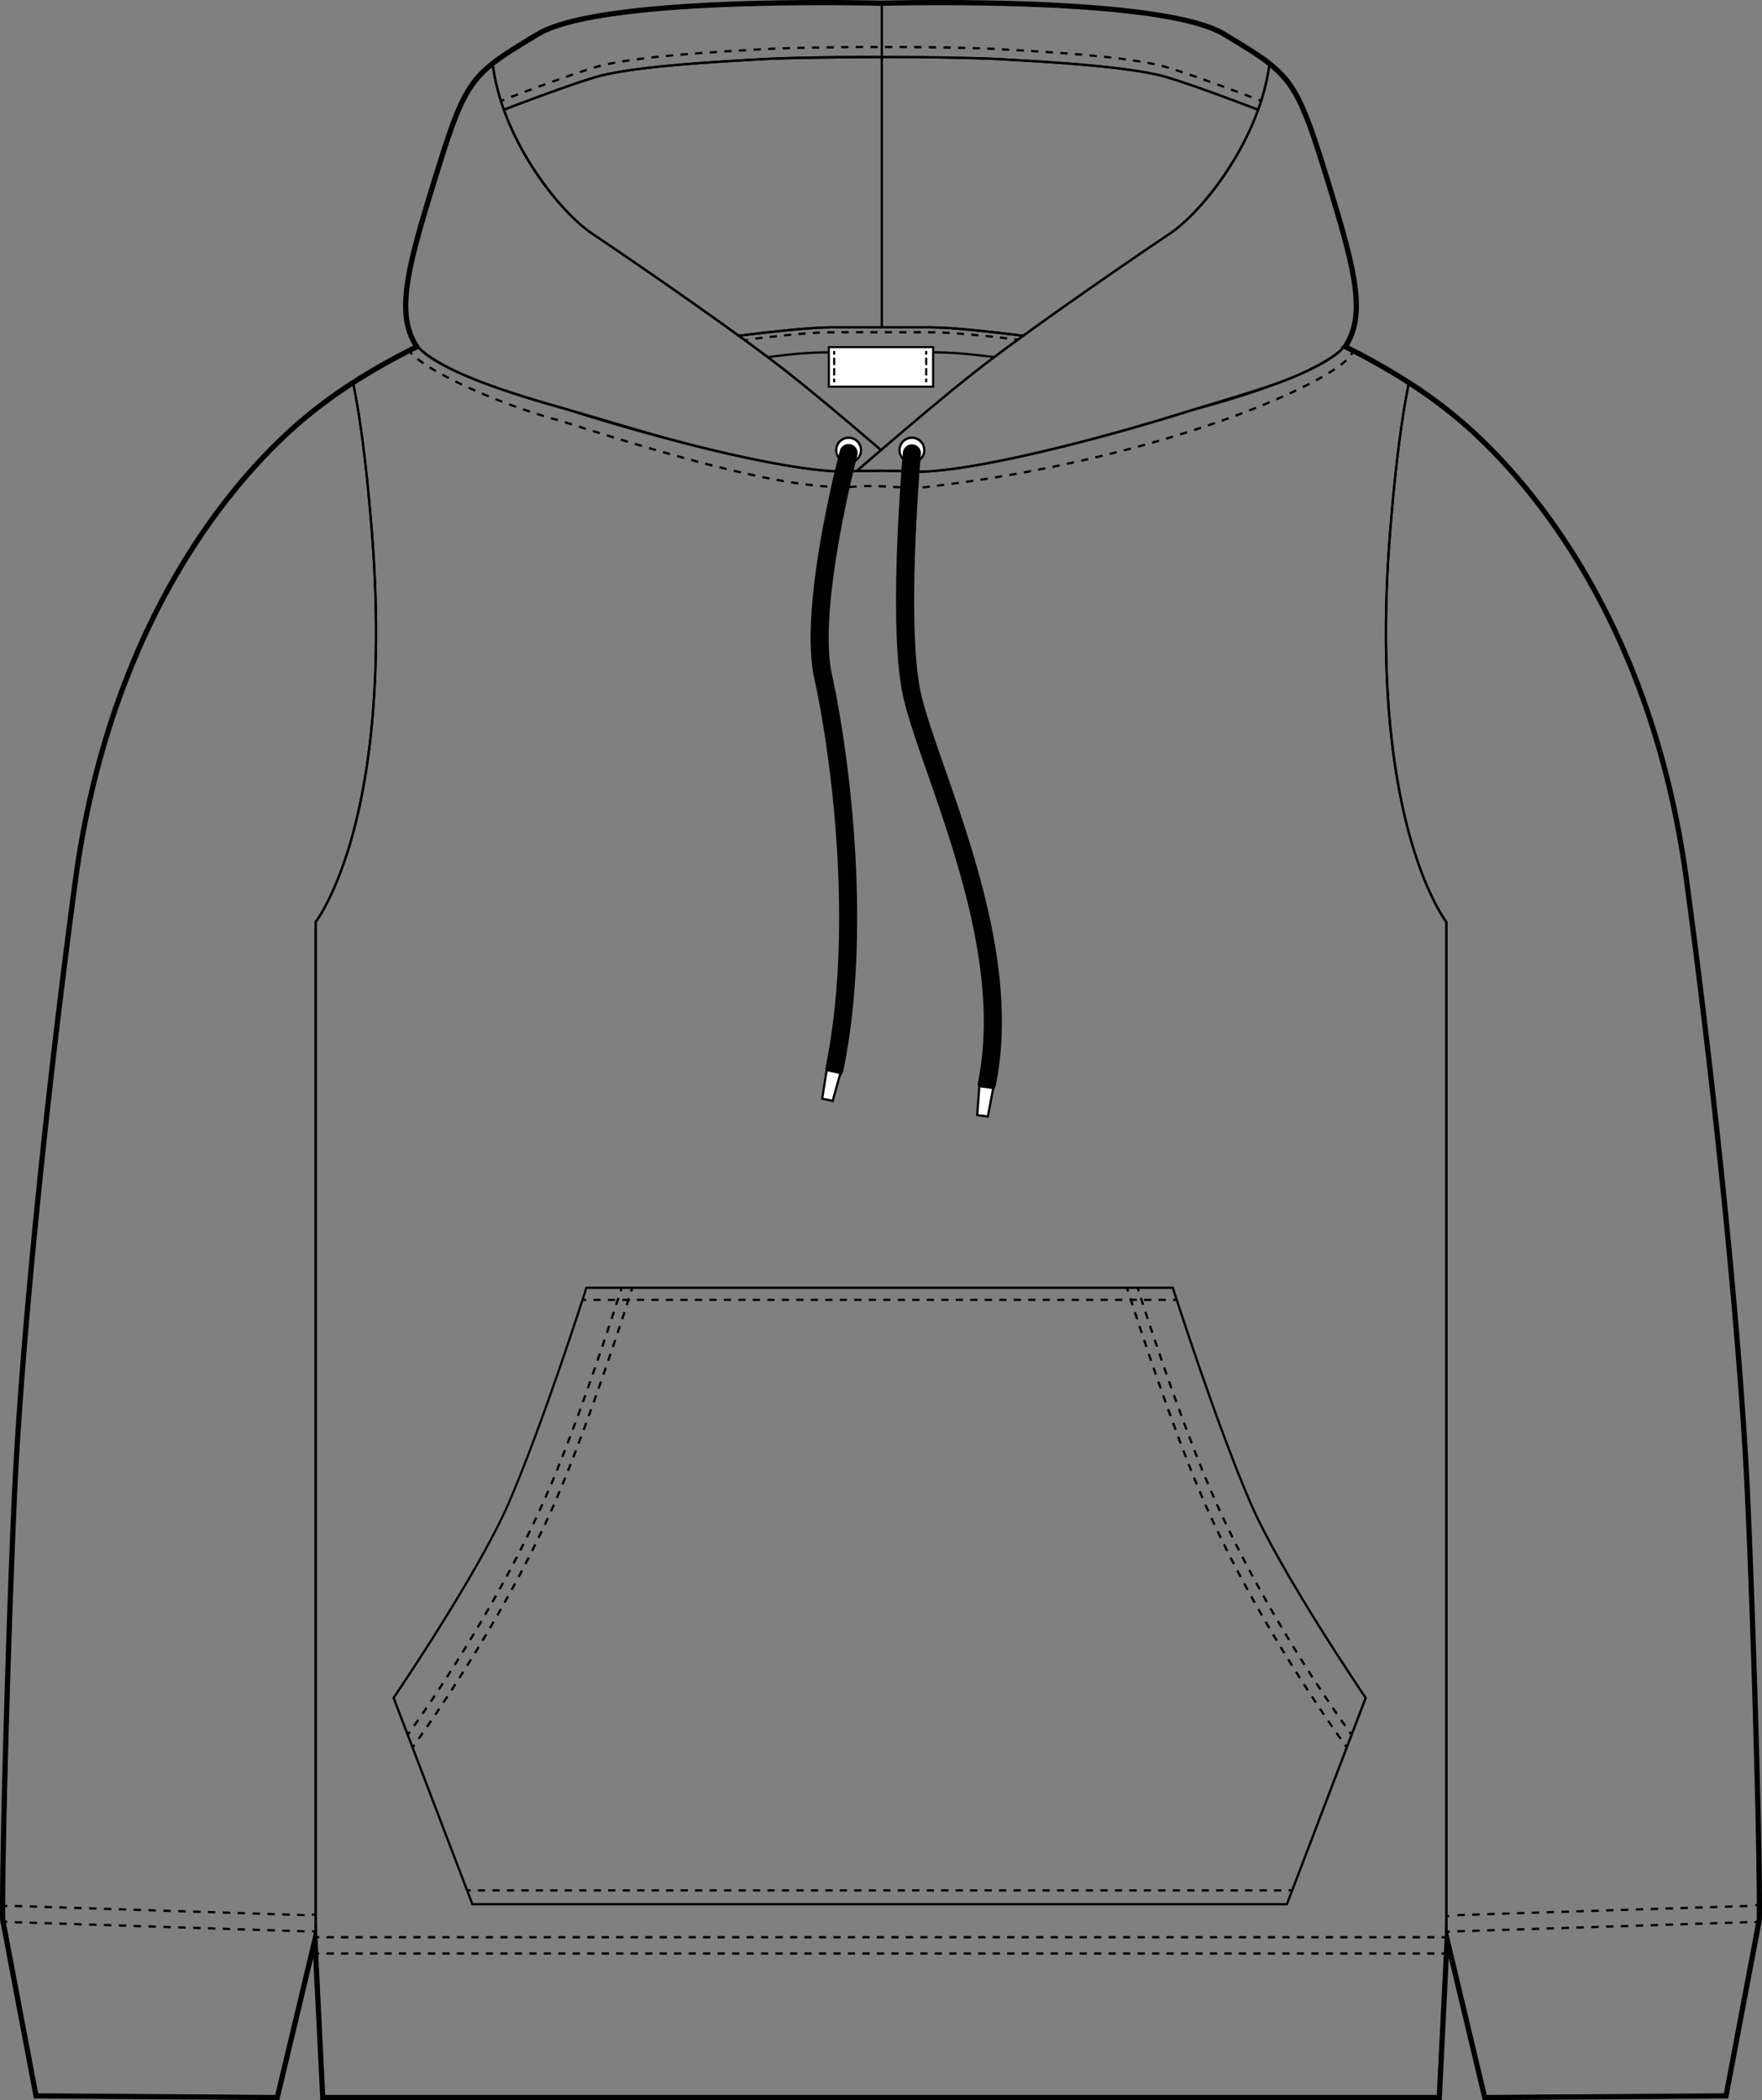 <svg xmlns="http://www.w3.org/2000/svg" viewBox="0 0 1693.16 2017.7"><rect x="0" y="0" width="1693.16" height="2017.7" fill="#808080" stroke="none"/><defs><style>.cls-1{fill:none;}.cls-2{fill:#fff;}</style></defs><g id="Layer_2" data-name="Layer 2"><g id="Layer_1-2" data-name="Layer 1"><g id="Layer_2-2" data-name="Layer 2"><g id="_ÎÓÈ_1" data-name=" ÎÓÈ 1"><path class="cls-1" d="M303.27,885.8v970.1l-37.7,158.2-230.1-1.6L3.67,1844.1c-.8-53.4,5.1-270.6,11.2-404.7,6.5-145.5,30.4-382.1,58.6-592.7s119.4-353.8,208.4-434.1a448.5,448.5,0,0,1,57.6-43.8c5.6,27,12.3,71.6,18,144C379.17,789.2,303.27,885.8,303.27,885.8Z"/><path d="M266.37,2015.2l-231.8-1.6-.2-.9L2.57,1844.2h0c-.8-54.2,5.1-269.8,11.2-404.8,6.3-141.7,29.3-374.3,58.6-592.7,13.1-97.7,40.5-187.3,81.5-266.3,34.3-66.1,78.3-124.4,127.2-168.5a452.84,452.84,0,0,1,57.8-43.9l1.4-.9.3,1.6c7.1,34.8,13.2,83.3,18,144.1,11.2,143-4.1,236.9-19,290.6s-32.9,79.9-35.2,82.9V1856h0Zm-230-3.7,228.3,1.5,37.6-157.3V885.4l.2-.3c.2-.2,19.1-24.7,35.1-82.6,14.7-53.5,30-147.1,18.8-289.6-4.7-59.8-10.6-107.7-17.6-142.3a447.13,447.13,0,0,0-56.2,42.8c-63.7,57.5-175.5,190.2-208.1,433.5-29.2,218.3-52.2,450.9-58.6,592.5C10,1571.6,4,1790.7,4.67,1844Z"/><path class="cls-1" d="M846.57,432.5l-23.2,19.9c-26.7,3.6-87.1-7-153.4-23.6-42.2-10.6-86.2-24.3-127.4-36.1-31.3-9-61.8-18.3-85.2-27.6-29.2-11.6-48.3-23.7-54.6-30.9l-.6-.7a6.42,6.42,0,0,1-.9-1.3c-20.7-31.4-8.7-74.8,19.5-166,19.6-63.3,28.2-84.2,52.7-103.8A205.09,205.09,0,0,0,482,98.9c.7,2.2,1.4,4.3,2.2,6.5,17.8,50,56.2,100,85.3,119.4,22.8,15.2,87.9,59.7,140.4,97.8,17.6,12.7,33.6,24.7,46.3,34.6C782.57,377.9,819.17,409,846.57,432.5Z"/><path d="M811.37,454.2c-28.6,0-78.9-8.6-141.7-24.3-29.1-7.3-59.3-16.2-88.5-24.8l-38.9-11.4c-24.1-6.9-59.1-17.2-85.3-27.6-31.3-12.4-49.2-24.5-55-31.1l-.4-.4-.3-.4a8.84,8.84,0,0,0-.8-1.1v-.2c-21-32.1-8.5-76.9,19.4-167,20-64.8,28.9-85,53-104.4l1.5-1.2.3,1.9A204.6,204.6,0,0,0,483,98.6c.7,2.2,1.4,4.3,2.2,6.5,18.2,51,57.4,100.5,84.9,118.8,21.8,14.5,87.4,59.3,140.5,97.8,18.8,13.6,34.3,25.3,46.3,34.7,21.1,16.5,51.5,41.9,90.4,75.2l1,.9-1,.8-23.2,19.9-.2.3h-.3A88.77,88.77,0,0,1,811.37,454.2ZM472.67,64.4c-22.6,18.7-31.4,39.3-50.9,102.1-27.7,89.5-40.1,133.9-19.6,165.2h.1a10,10,0,0,0,.7,1l.3.4.3.4c6.1,6.9,25.3,19,54.2,30.5,26.1,10.3,61.1,20.7,85.1,27.5l39,11.4c29.1,8.6,59.2,17.5,88.4,24.8,72.4,18.1,128,26.7,152.7,23.6,5.8-5.1,13.2-11.4,22-18.9-38.5-33-68.6-58-89.5-74.4-11.9-9.4-27.4-21-46.2-34.6-53.1-38.5-118.6-83.3-140.4-97.8-27.4-18.3-66.7-66.5-85.7-119.9-.8-2.2-1.6-4.3-2.3-6.6A219.84,219.84,0,0,1,472.67,64.4Z"/><path class="cls-1" d="M1389.87,885.8v970.1l-7.9,158.2H311.17l-7.9-158.2V885.8s75.9-96.6,54.2-373c-5.7-72.4-12.4-117-18-144a615.34,615.34,0,0,1,62.7-35.3l.6.7c15.8,19.2,80.8,42.7,139.8,58.5,105,33.5,237,65.5,280.8,59.7,9.3.2,17.1,0,23.1-.1h1.2c5.8.2,13.3.3,22.1.1,40.4,6.2,170.9-25.2,276.2-58.5,60.3-15.8,128.2-40,144.5-59.7l.6-.7a612.78,612.78,0,0,1,62.6,35.3c-5.5,26.9-12.3,71.6-18,144C1314,789.2,1389.87,885.8,1389.87,885.8Z"/><path d="M1383.07,2015.2h-1073v-1l-7.8-158.3V885.4l.2-.3c.2-.2,19.1-24.7,35.1-82.6,14.7-53.5,30-147.1,18.8-289.6-4.8-60.7-10.8-109.1-17.9-143.9l-.2-.7.6-.4a629.62,629.62,0,0,1,62.8-35.4l.8-.3.5.6.3.4.3.4c16.3,19.7,85.3,43.6,139.3,58,106.5,34,237,65.5,280.4,59.8h.2c7.9.2,15.7.1,23-.1h1.2c6.8.2,14.4.3,22.1.1h.1c40.2,6.1,169.2-24.9,275.8-58.6,55.9-14.6,127.1-38.9,143.9-59.2l.3-.4.3-.3.5-.8.8.4a609.87,609.87,0,0,1,62.8,35.4l.6.4-.2.7c-7.1,34.9-13.1,83.3-17.9,143.9-11.2,142.5,4.1,236.1,18.8,289.6,16.1,57.9,34.9,82.4,35.1,82.6l.3.3v970.5ZM312.17,2013H1381l7.8-157.2V886.2c-2.2-3-20-28.2-35.2-82.9s-30.2-147.6-19-290.6c4.8-60.2,10.8-108.5,17.9-143.4a618.78,618.78,0,0,0-61.1-34.4c-17.3,20.8-88.9,45.3-145.1,60-97.6,30.9-214,59.4-264.3,59.4a88.84,88.84,0,0,1-12.3-.8c-7.7.1-15.3.1-22-.1h-1.1c-7.4.2-15.1.2-23.1.1a88.91,88.91,0,0,1-12.1.7c-52.4,0-171-29.1-269.1-60.5-54.3-14.5-123.7-38.6-140.4-58.8h0a627.91,627.91,0,0,0-61.2,34.4c7.1,34.8,13.1,83,17.9,143.4,11.2,143-4.1,236.9-19,290.6s-32.9,79.9-35.2,82.9v969.7Z"/><path class="cls-1" d="M1689.57,1844.1l-31.9,168.4-230.1,1.6-37.7-158.2V885.8s-75.9-96.6-54.2-373c5.7-72.4,12.5-117.1,18-144a447.81,447.81,0,0,1,57.6,43.8c89.1,80.3,180.2,223.6,208.4,434.1s52.1,447.2,58.7,592.7C1684.37,1573.5,1690.37,1790.7,1689.57,1844.1Z"/><path d="M1426.77,2015.2l-38-159.3V886.2c-2.2-3-20-28.2-35.2-82.9s-30.2-147.6-19-290.6c4.8-60.6,10.8-109.1,18-144.1l.3-1.6,1.4.9a458,458,0,0,1,57.8,43.9c48.9,44.1,92.9,102.4,127.2,168.5,41,79,68.4,168.6,81.5,266.3,29.3,218.4,52.3,451,58.6,592.7,6.1,135,12.1,350.6,11.2,404.8v.2l-32,169.3h-.9ZM1391,1855.7l37.5,157.3,228.3-1.5,31.7-167.5c.8-53.2-5.3-272.4-11.2-404.6-6.4-141.6-29.4-374.2-58.6-592.5-32.6-243.3-144.4-376-208.1-433.5a452.45,452.45,0,0,0-56.2-42.8c-7,34.7-12.9,82.6-17.6,142.3-11.2,142.5,4.1,236.1,18.8,289.6,16.1,57.9,34.9,82.4,35.1,82.6l.3.3v970.3Z"/><path class="cls-1" d="M1291.87,332.2a5.49,5.49,0,0,1-.8,1.3l-.6.7c-6,6.8-24,18.6-50.9,29.4-25.2,10.1-58.5,19.2-93.6,30.3-105.3,33.3-235.8,64.7-276.2,58.5-8.8.2-16.3.1-22.1-.1h-1.2c-6,.1-13.8.3-23.1.1l23.2-19.9c27.4-23.5,64.1-54.6,90.4-75.3,12.7-9.9,28.8-21.9,46.3-34.6,52.5-38.1,117.6-82.6,140.4-97.8,29.1-19.4,67.5-69.4,85.3-119.4.8-2.2,1.6-4.3,2.3-6.5a203.12,203.12,0,0,0,8.4-36.5c24.5,19.6,33.1,40.5,52.7,103.8C1300.57,257.4,1312.57,300.8,1291.87,332.2Z"/><path d="M882,454.3a88.84,88.84,0,0,1-12.3-.8c-7.7.1-15.3.1-22-.1h-1.1c-7.4.2-15.2.2-23.2.1h-2.8l2.1-1.9,23.2-20c26.5-22.7,63.7-54.3,90.4-75.2,11.7-9.2,27.3-20.9,46.3-34.7,53.1-38.5,118.7-83.3,140.5-97.8,27.4-18.3,66.7-67.7,84.9-118.8.8-2.2,1.5-4.3,2.2-6.5a215.49,215.49,0,0,0,8.5-36.3l.2-2,1.5,1.2c24.2,19.4,33,39.6,53,104.4,28,90.1,40.4,134.9,19.5,166.9l-.2.3-.8,1.1-.3.4-.3.3c-6.2,7-24.4,18.9-51.2,29.7-18,7.2-40.1,13.9-63.6,21l-30.1,9.3C1048.67,425.8,932.27,454.3,882,454.3Zm-12.1-3h0c40.2,6.1,169.2-24.9,275.8-58.6l30.2-9.2c23.4-7.1,45.5-13.9,63.3-21,26.5-10.7,44.5-22.3,50.5-29.1l.2-.3.3-.3.7-1v-.3c20.5-31.2,8.1-75.6-19.6-165.1-19.5-62.9-28.3-83.4-50.8-102a221.24,221.24,0,0,1-8.3,34.7c-.7,2.3-1.5,4.4-2.3,6.6-19,53.4-58.3,101.7-85.7,119.9-21.8,14.5-87.3,59.3-140.4,97.8-19,13.8-34.6,25.4-46.2,34.6-26.7,20.9-63.9,52.4-90.4,75.2l-21,18.1c7,0,13.7,0,20.2-.2h1.2c6.8.2,14.4.3,22.1.1Z"/><path class="cls-1" d="M1219.67,62.4a203.12,203.12,0,0,1-8.4,36.5c-.7,2.2-1.5,4.3-2.3,6.5-22.5-8.6-62.5-23.6-87.5-31.1-36.2-10.9-122.3-15.2-159.9-17.4-26.5-1.5-77.4-2.3-113.8-2.1s-89.1.6-116.2,2.1c-37.6,2.2-123.7,6.5-159.9,17.4-25,7.5-65,22.5-87.5,31.1-.8-2.2-1.5-4.3-2.2-6.5a205.09,205.09,0,0,1-8.5-36.5c10.8-8.6,24.7-17,43.9-28.6C572.17.7,791,3,846.47,4.1h.3c55.4-1.1,274.2-3.4,329,29.7C1195.07,45.4,1209,53.8,1219.67,62.4Z"/><path d="M483.57,106.8l-.4-1c-.8-2.2-1.6-4.3-2.3-6.6a208.1,208.1,0,0,1-8.5-36.7v-.6l.5-.4c10.7-8.5,24.2-16.7,43-28.1l1.1-.6C571.27,0,782.87,1.7,846.47,3.1h.3c63.5-1.4,275.1-3.1,329.6,29.7,19.2,11.7,33.1,20.1,44,28.7l.5.4v.6a205.48,205.48,0,0,1-8.5,36.7c-.7,2.3-1.5,4.4-2.3,6.6l-.3,1-1.1-.3c-21.8-8.4-62.1-23.6-87.4-31.2-33.9-10.2-111.1-14.5-152.5-16.9l-7.2-.4c-27.1-1.5-79.1-2.3-113.7-2.1s-88.2.5-116.1,2.1l-7.1.4c-41.6,2.4-118.8,6.7-152.7,16.9-26.4,8-69.9,24.4-87.4,31.2Zm375.2-53.1c33.9,0,78.5.7,102.9,2.1l7.1.4c41.5,2.4,118.9,6.8,153.1,17,24.9,7.6,64.4,22.4,86.5,30.8l1.8-5.4a213.57,213.57,0,0,0,8.4-35.7c-10.7-8.5-24.4-16.8-43.4-28.2-53.9-32.5-265-30.8-328.4-29.5h-.3C783,3.9,571.87,2.2,518,34.7l-1,.6c-18.5,11.1-31.9,19.2-42.4,27.5A218.74,218.74,0,0,0,483,98.6l1.8,5.4c18.2-6.9,60.6-23,86.6-30.8,34.2-10.2,111.5-14.6,153.1-17l7-.4c28-1.6,81.1-2.3,116.3-2.1Z"/><path class="cls-1" d="M1209,105.4c-17.8,50-56.2,100-85.3,119.4-22.8,15.2-87.9,59.7-140.4,97.8-27.3-3.4-68.3-8.1-89-8.1h-95.4c-20.7,0-61.7,4.7-89,8.1-52.5-38.1-117.6-82.6-140.4-97.8-29.1-19.4-67.5-69.4-85.3-119.4,22.5-8.6,62.5-23.6,87.5-31.1,36.2-10.9,122.3-15.2,159.9-17.4,27.1-1.5,79.6-2.3,116.2-2.1s87.3.6,113.8,2.1c37.6,2.2,123.7,6.5,159.9,17.4C1146.47,81.8,1186.47,96.8,1209,105.4Z"/><path d="M983.57,323.7h-.5c-29.4-3.7-68.7-8.1-88.8-8.1h-95.4c-20.1,0-59.4,4.4-88.8,8.1h-.4l-.4-.2c-53.1-38.5-118.6-83.3-140.4-97.8-27.4-18.3-66.7-66.5-85.7-119.9l-.4-1,1-.4c17.5-6.7,61.1-23.2,87.6-31.2,34.2-10.2,111.5-14.6,153.1-17l7-.4c28-1.6,81.1-2.3,116.3-2.1s86.7.6,113.9,2.1l7.1.4c41.5,2.4,118.9,6.8,153.1,17,25.3,7.7,65.7,22.9,87.5,31.2l1,.4-.4,1c-19,53.4-58.3,101.7-85.7,119.9-21.8,14.5-87.3,59.3-140.4,97.8Zm-498-217.6c18.3,50.7,57.2,99.6,84.5,117.8,21.7,14.5,87.1,59.1,140.1,97.6,29.5-3.7,68.6-8.1,88.7-8.1h95.4c20.1,0,59.3,4.4,88.7,8.1,53-38.5,118.4-83.1,140.1-97.6,27.3-18.2,66.2-67.1,84.5-117.8-22-8.5-61.5-23.3-86.4-30.8-33.9-10.2-111.1-14.5-152.5-16.9l-7.2-.4c-27.1-1.5-79.1-2.3-113.7-2.1s-88.2.5-116.1,2.1l-7.1.4c-41.5,2.4-118.7,6.7-152.6,16.9-25.9,7.8-68.3,23.8-86.4,30.8Z"/><path class="cls-1" d="M983.27,322.6c-17.5,12.7-33.6,24.7-46.3,34.6-26.3,20.7-63,51.8-90.4,75.3-27.4-23.5-64-54.6-90.4-75.3-12.7-9.9-28.7-21.9-46.3-34.6,27.3-3.4,68.3-8.1,89-8.1h95.4C915,314.5,956,319.2,983.27,322.6Z"/><path d="M846.57,433.9l-.7-.6c-38.9-33.4-69.3-58.7-90.4-75.2-11.9-9.4-27.4-21-46.2-34.6l-2.2-1.6,2.7-.4c29.5-3.7,68.9-8.1,89.1-8.1h95.4c20.2,0,59.6,4.4,89.1,8.1l2.7.4-2.2,1.6c-19,13.8-34.6,25.4-46.2,34.6-26.7,20.9-63.9,52.4-90.4,75.2ZM712.77,323.3c17.8,12.9,32.6,24.1,44.1,33.1,20.9,16.4,51.1,41.5,89.7,74.6,26.5-22.7,63.3-53.8,89.7-74.6,11.2-8.8,26.1-19.9,44.1-33.1-29.1-3.6-66.6-7.7-86.1-7.7h-95.4C779.37,315.6,741.87,319.7,712.77,323.3Z"/><path d="M955.87,344.2c-27.5-3.4-40.9-4.6-61.6-4.6h-95.4c-20.7,0-34.1,1.2-61.6,4.6l-.2-2.1c26.3-3.3,40.7-4.7,61.8-4.7h95.4c21.1,0,35.5,1.4,61.9,4.7Z"/><rect x="2.74" y="1847.19" width="2.2" height="0.5" transform="translate(-1842.01 1770.69) rotate(-87.5)"/><path class="cls-1" d="M1312.27,1631.2l-75.7,198.3H453.87l-75.7-198.3s81-118.7,110.5-186.7c33.6-77.6,74.8-207.3,74.8-207.3H1127s41.3,129.7,74.9,207.3C1231.37,1512.5,1312.27,1631.2,1312.27,1631.2Z"/><path d="M1237.37,1830.6H453.17L377,1631.1l.3-.5c.9-1.2,81.2-119.4,110.4-186.5,33.2-76.6,74.4-205.9,74.8-207.2l.3-.8h565l.2.8c.5,1.3,41.7,130.6,74.9,207.2,29.1,67.1,109.5,185.3,110.3,186.5l.4.5Zm-782.7-2.2h781.2l75.2-197.1c-5.6-8.2-81.9-121.2-110.2-186.4-31.9-73.6-71.2-195.8-74.7-206.6H564.27c-3.4,10.8-42.7,133-74.7,206.6-28.2,65.2-104.5,178.2-110.1,186.4Z"/></g><g id="_ÎÓÈ_2" data-name=" ÎÓÈ 2"><path d="M395.27,341.1a32.28,32.28,0,0,1-2.5-2.6l1.7-1.4a25.9,25.9,0,0,0,2.3,2.5Z"/><path d="M878.17,469.6h-5.8v-2.2h7v2.2Zm8.3-.3v-2.1l3.2-.3,3.7-.5.3,2.2-3.8.4a32,32,0,0,1-3.4.3Zm-21.2-.1-7-.3v-2.2l7,.4Zm-56.1-.2h-7.1v-2.2l7,.2Zm7-.1v-2.2c2.4,0,4.7-.2,6.9-.4l.2,2.2Zm-21.2-.4-7-.5.2-2.2,7,.6Zm56.3,0-7-.3V466l7.1.3Zm-21-.4v-2.2h7.1V468h-7Zm70.2-.4-.2-2.1,6.9-.9.3,2.2ZM781,467.3l-7-.8.3-2.2,6.9.8Zm133.5-1.4-.3-2.1,7-1,.3,2.2ZM767,465.5l-7-1,.4-2.2,6.9,1.1Zm161.4-1.5-.3-2.1,7-1,.3,2.1Zm-175.3-.7-7-1.2.4-2.2,6.9,1.3Zm189.3-1.3-.4-2.2,7-1.1.3,2.2Zm-203.2-1.2-6.9-1.4.5-2.1,6.8,1.3Zm217.1-1-.4-2.2,6.9-1.1.4,2.1ZM725.37,458l-6.9-1.5.5-2.2,6.9,1.5Zm244.7-.6-.3-2.1,6.9-1.2.4,2.1ZM984,455l-.4-2.2,6.9-1.3.4,2.2Zm-272.3-.1-6.9-1.6.5-2.1,6.9,1.6Zm286.1-2.6-.4-2.1,6.9-1.3.4,2.1ZM698,451.7l-6.9-1.7.6-2.1,6.8,1.7Zm313.6-2.1-.4-2.1,6.9-1.4.4,2.1Zm-327.3-1.3-6.8-1.8.5-2.1,6.8,1.8Zm341.1-1.6-.5-2.1,6.9-1.5.5,2.1Zm-354.7-1.9-6.8-1.9.6-2.1,6.7,1.9Zm368.4-1.1-.4-2.1,6.8-1.6.5,2.1Zm-382-2.6-6.8-1.9.6-2.1,6.8,1.9Zm395.7-.6-.5-2.1,6.9-1.6.5,2.1Zm-409.3-3.2-6.7-1.9.6-2.1,6.7,1.9Zm423-.1-.5-2.1,6.8-1.7.6,2.1Zm13.7-3.4-.6-2.1,6.8-1.8.6,2.1ZM630,433.4l-6.7-1.9.6-2.1,6.7,2Zm463.8-3.2-.6-2.1,6.8-1.9.6,2.1Zm-477.3-.7-6.8-2,.6-2.1,6.8,2Zm490.8-3.1-.6-2.1,6.8-1.9.6,2.1ZM603,425.5l-6.8-2.1.7-2.1,6.7,2.1Zm517.9-3-.7-2.1,6.8-2,.6,2.1Zm-531.4-1.1-6.7-2.1.6-2.1,6.7,2.1Zm544.8-3-.6-2.1,6.7-2,.6,2Zm-558.2-1.2-6.7-2.1.6-2,6.7,2Zm571.7-3-.7-2.1,6.7-2.2.6,2.1ZM562.67,413l-6.7-2.1.6-2.1,6.7,2.2Zm598.4-3.2-.7-2.1,6.7-2.3.7,2.1Zm-611.8-1-6.7-2.1.6-2.1,6.7,2.1Zm625.1-3.6-.7-2.1,6.6-2.3.8,2Zm-638.5-.5-6.8-1.9.6-2.1,6.8,1.9Zm-13.6-3.9-6.7-2.1.7-2.1,6.7,2.1Zm665.4-.4-.8-2,6.6-2.5.8,2Zm-678.8-3.9-6.7-2.3.7-2,6.7,2.2Zm691.9-1.1-.8-2,6.6-2.6.8,2Zm-705.2-3.5-6.6-2.4.7-2.1a67.32,67.32,0,0,0,6.6,2.4Zm718.3-1.7-.8-2,6.5-2.7.8,2ZM482.37,387l-6.6-2.6.8-2,6.5,2.6Zm744.5-2.3-.9-2,6.5-2.8.8,2Zm-757.6-2.9-6.5-2.7.8-2,6.5,2.7Zm770.5-2.8-.9-2,6.3-3,.9,2Zm-783.5-2.7-6.4-2.9.8-1.9,6.5,2.8Zm796.2-3.4-1-2,6.3-3.1,1,1.9Zm-809-2.4-6.4-3.1,1-1.9,6.3,3Zm821.5-4.1-1-1.9,6.1-3.4,1.1,1.9Zm-834.2-2.2-6.2-3.3,1-1.9,6.2,3.3Zm846.4-4.8-1.1-1.9c2.1-1.3,4.1-2.5,5.9-3.8l1.2,1.8c-1.8,1.3-3.9,2.6-6,3.9Zm-858.8-1.9-6.1-3.6,1.2-1.9,6,3.6Zm870.6-6.1-1.3-1.7a66.12,66.12,0,0,0,5.3-4.4l1.5,1.6c-1.6,1.4-3.4,2.9-5.5,4.5ZM406.37,350c-2.1-1.4-4-2.8-5.8-4.2l1.4-1.7,5.6,4.1Z"/><path d="M1299.17,341.6l-1.8-1.2a8.62,8.62,0,0,0,1.3-2.8l2.1.5A9.69,9.69,0,0,1,1299.17,341.6Z"/><path d="M397,1679.8l-1.7-1.3,2-2.8,1.8,1.3Z"/><path d="M403.17,1671.2l-1.8-1.2,4-5.8,1.8,1.3Zm8-11.5-1.8-1.3,4-5.8,1.8,1.3Zm8-11.7-1.8-1.2,3.9-5.8,1.8,1.2Zm7.8-11.7-1.8-1.2,3.9-5.8,1.8,1.2Zm7.7-11.7-1.8-1.2,3.8-5.9,1.8,1.1c-1.2,2.1-2.5,4-3.8,6Zm7.6-11.9-1.8-1.1,3.8-6,1.8,1.2c-1.3,2-2.5,4-3.8,5.9Zm7.6-11.9-1.9-1.1,3.7-6,1.9,1.1Zm7.4-12-1.9-1.1,3.7-6,1.8,1.1q-1.8,3.2-3.6,6Zm7.3-12-1.9-1.1,3.6-6,1.9,1.1Zm7.2-12.1-1.9-1.1c1.2-2,2.4-4,3.5-6.1l1.9,1.1Zm7-12.2-1.8-1.1c1.1-2,2.3-4,3.4-6.1l1.9,1.1c-1.1,2.1-2.3,4.1-3.5,6.1Zm7-12.2-1.9-1.1,3.4-6.1,1.9,1Zm6.8-12.3-1.9-1.1c1.1-2,2.2-4.1,3.4-6.1l1.9,1Zm6.7-12.4-1.9-1,3.3-6.3,1.9,1.1Zm6.6-12.5-2-1c1.1-2.1,2.2-4.1,3.2-6.2l2,1c-1.1,2-2.2,4.1-3.2,6.2Zm6.3-12.5-1.9-1,3.1-6.3,2,1Zm6.3-12.6-2-1c1-2.1,2-4.2,3.1-6.3l1.9.9Zm6-12.7-1.9-.9c1-2.2,1.9-4.3,2.9-6.4l2,.9Zm5.9-12.8-2-.9c1-2.2,1.9-4.3,2.9-6.4l2,.8Zm5.7-12.9-2-.9,2.7-6.5,2,.9Zm5.4-13-2-.8,2.7-6.6,2,.9Zm5.3-13.1-2-.8c.9-2.1,1.7-4.3,2.6-6.5l2,.8c-.9,2.2-1.7,4.4-2.6,6.5Zm5.2-13.1-2.1-.8,2.6-6.5,2,.7c-.9,2.2-1.7,4.4-2.5,6.6Zm5-13.1-2.1-.8c.9-2.2,1.7-4.4,2.5-6.6l2,.8Zm4.9-13.2-2-.8,2.4-6.6,2,.8Zm4.9-13.3-2.1-.7,2.4-6.6,2.1.7Zm4.7-13.2-2-.7c.8-2.3,1.6-4.5,2.3-6.7l2.1.8Zm4.7-13.3-2-.7,2.3-6.6,2.1.7Zm4.7-13.3-2.1-.7c.8-2.2,1.6-4.4,2.3-6.6l2.1.7c-.8,2.2-1.6,4.4-2.3,6.6Zm4.6-13.3-2.1-.7c.8-2.2,1.5-4.5,2.3-6.6l2,.7Zm4.5-13.3-2.1-.7,2.3-6.7,2,.7Zm4.5-13.4-2.1-.7c.8-2.3,1.5-4.5,2.2-6.6l2.1.6c-.7,2.2-1.5,4.4-2.2,6.7Zm4.4-13.3-2.1-.7,2.2-6.7,2.1.7Zm4.4-13.4-2.1-.7c.8-2.5,1.5-4.7,2.2-6.7l2,.7Z"/><path d="M607.47,1241.2l-2.1-.7,1.1-3.3,2,.6S608.17,1239,607.47,1241.2Z"/><path d="M392.67,1667.3l-1.8-1.3,2.1-2.8,1.7,1.3Z"/><path d="M398.77,1658.7l-1.8-1.2,4.1-5.8,1.8,1.3Zm8.1-11.5-1.8-1.3c1.2-1.8,2.6-3.7,3.9-5.8l1.8,1.2C409.47,1643.4,408.07,1645.3,406.87,1647.2Zm7.9-11.7-1.8-1.2c1.3-1.9,2.6-3.8,3.9-5.9l1.8,1.2C417.37,1631.7,416.07,1633.6,414.77,1635.5Zm7.8-11.7-1.8-1.2,3.8-5.9,1.9,1.2c-1.4,2-2.6,4-3.9,5.9Zm7.7-11.8-1.8-1.2,3.8-5.9,1.8,1.1C432.77,1608,431.47,1610,430.27,1612Zm7.6-11.9-1.8-1.2,3.7-5.9,1.8,1.1Zm7.5-12-1.9-1.1,3.7-6,1.9,1.1Zm7.3-12-1.8-1.1,3.6-6,1.9,1.1ZM460,1564l-1.9-1.1,3.6-6,1.9,1.1Zm7.1-12.1-1.9-1.1,3.6-6.1,1.8,1.1Zm7-12.2-1.9-1.1,3.5-6.1,1.9,1Zm6.9-12.3-1.9-1.1c1.2-2,2.3-4.1,3.4-6.1l1.9,1Zm6.8-12.4-1.9-1,3.3-6.2,1.9,1Zm6.6-12.4-1.9-1,3.2-6.3,2,1Zm6.5-12.6-2-.9c1.1-2.1,2.2-4.2,3.2-6.3l2,1Zm6.3-12.5-2-1c1.1-2.1,2.1-4.2,3.1-6.3l2,.9Zm6.1-12.7-1.9-.9,3-6.4,1.9.9Zm6-12.7-2-1c1-2.1,2-4.2,2.9-6.3l2,.8c-.9,2.2-1.9,4.3-2.9,6.5Zm5.8-12.9-2-.9.8-1.7,2-4.7,2,.8-2.1,4.8Zm5.6-12.9-2-.9,2.7-6.5,2,.9Zm5.4-13.1-2-.8c.8-2.1,1.7-4.3,2.6-6.5l2,.8c-.9,2.2-1.8,4.4-2.6,6.5Zm5.2-13.1-2-.8c.8-2.1,1.7-4.3,2.5-6.5l2.1.8c-.9,2.2-1.7,4.4-2.6,6.5Zm5.1-13.1-2-.8c.8-2.2,1.7-4.3,2.5-6.5l2,.7c-.8,2.2-1.6,4.4-2.5,6.6Zm5-13.2-2-.7,2.4-6.6,2.1.7Zm4.9-13.2-2-.7,2.4-6.7,2,.8Zm4.8-13.2-2-.8,2.4-6.6,2,.7Zm4.8-13.3-2-.7c.7-2.3,1.5-4.5,2.3-6.7l2,.7c-.7,2.2-1.5,4.5-2.3,6.7Zm4.7-13.3-2.1-.7c.8-2.3,1.6-4.5,2.3-6.7l2.1.7c-.8,2.2-1.5,4.5-2.3,6.7Zm4.6-13.3-2.1-.7c.8-2.3,1.6-4.5,2.3-6.7l2.1.7c-.8,2.2-1.5,4.4-2.3,6.7Zm4.6-13.4-2.1-.7,2.3-6.6,2,.7Zm4.5-13.3-2.1-.7c.8-2.3,1.5-4.5,2.2-6.7l2.1.7c-.7,2.2-1.5,4.4-2.2,6.7Zm4.4-13.4-2.1-.7c.8-2.3,1.6-4.6,2.2-6.7l2.1.7c-.7,2.1-1.4,4.4-2.2,6.7Zm4.4-13.4-2.1-.7c.8-2.5,1.6-4.7,2.2-6.7l2.1.7C594.57,1249.3,593.87,1251.5,593.07,1254Z"/><path d="M597.27,1240.9l-2-.7c.7-2.2,1-3.3,1-3.3l2.1.6Z"/><path d="M1293.57,1679.8l-2.1-2.8,1.8-1.3,2,2.8Z"/><path d="M1287.37,1671.2l-4-5.7,1.8-1.3,4,5.8Zm-8-11.5-4-5.8,1.8-1.3,3.9,5.8Zm-8-11.7c-1.3-1.8-2.6-3.8-3.9-5.8l1.8-1.2c1.3,2,2.6,4,3.9,5.8Zm-7.8-11.7-3.9-5.8,1.8-1.2,3.9,5.8Zm-7.7-11.7c-1.3-2-2.6-3.9-3.9-6l1.9-1.1,3.8,5.9Zm-7.7-11.9-3.7-5.9,1.8-1.2,3.8,6Zm-7.5-11.9-3.7-6,1.9-1.1c1.2,2,2.4,4,3.7,6Zm-7.4-12-3.7-6,1.9-1.1,3.7,6Zm-7.3-12-3.6-6,1.9-1.1,3.6,6Zm-7.2-12.1-3.5-6.1,1.8-1.1,3.6,6.1Zm-7.1-12.2c-1.1-2-2.3-4-3.4-6.1l1.8-1.1,3.5,6.1Zm-6.9-12.2-3.4-6.2,1.9-1c1.1,2,2.2,4.1,3.4,6.1ZM1198,1528l-3.4-6.2,1.9-1,3.4,6.1Zm-6.7-12.4-3.3-6.2,1.9-1.1,3.3,6.3Zm-6.6-12.5c-1-2.1-2.1-4.2-3.2-6.2l1.9-1,3.3,6.2Zm-6.4-12.5c-1-2.1-2-4.2-3.1-6.3l2-1c1,2.1,2,4.2,3.1,6.3Zm-6.2-12.6-3-6.4,1.9-.9,3.1,6.3Zm-6-12.7-3-6.4,2-.9c.9,2.1,1.9,4.2,2.9,6.4Zm-5.9-12.8-2.9-6.5,2-.8c1,2.1,1.9,4.2,2.9,6.4Zm-5.7-12.9-2.7-6.5,2-.9,2.7,6.5Zm-5.4-13-2.7-6.5,2-.9,2.7,6.6Zm-5.3-13.1c-.9-2.1-1.8-4.3-2.6-6.5l2-.8c.9,2.2,1.7,4.4,2.6,6.5Zm-5.2-13.1-2.5-6.6,2-.7,2.6,6.5Zm-5-13.1c-.8-2.2-1.6-4.4-2.5-6.6l2.1-.8,2.4,6.6Zm-4.9-13.2c-.8-2.2-1.6-4.4-2.5-6.6l2.1-.8,2.4,6.6Zm-4.9-13.3-2.4-6.6,2.1-.7,2.4,6.6Zm-4.7-13.2-2.4-6.6,2-.8,2.4,6.7Zm-4.7-13.3-2.4-6.6,2.1-.7c.7,2.2,1.5,4.4,2.3,6.6Zm-4.7-13.3-2.3-6.6,2.1-.7c.7,2.2,1.5,4.4,2.3,6.6Zm-4.6-13.3c-.7-2.2-1.5-4.5-2.2-6.6l2-.7c.8,2.1,1.5,4.4,2.3,6.6Zm-4.5-13.3-2.2-6.7,2-.7,2.3,6.7Zm-4.5-13.4c-.7-2.3-1.5-4.5-2.2-6.7l2.1-.6,2.2,6.6Zm-4.4-13.3-2.2-6.7,2.1-.7,2.2,6.7Zm-4.4-13.4-2.1-6.7,2-.7c.7,2,1.4,4.2,2.2,6.7Z"/><path d="M1083.07,1241.2l-1.1-3.4,2.1-.6s.4,1.1,1.1,3.3Z"/><path d="M1297.87,1667.3l-2-2.8,1.7-1.3,2.1,2.8Z"/><path d="M1291.77,1658.7l-4.1-5.7,1.8-1.3,4.1,5.8Zm-8.1-11.5c-1.2-1.9-2.6-3.8-4-5.9l1.8-1.2,4,5.8Zm-7.9-11.7c-1.3-1.9-2.6-3.8-3.9-5.9l1.8-1.2c1.3,2.1,2.6,4,3.9,5.9Zm-7.8-11.7-3.9-5.9,1.8-1.2c1.4,2,2.6,4,3.9,5.9Zm-7.7-11.8-3.8-6,1.8-1.1,3.8,5.9Zm-7.6-11.9c-1.2-2-2.5-4-3.8-6l1.9-1.1,3.7,5.9Zm-7.5-12-3.7-6,1.9-1.1c1.2,2,2.4,4,3.7,6Zm-7.3-12c-1.3-2-2.5-4-3.7-6l1.9-1.1,3.6,6Zm-7.3-12.1-3.6-6,1.9-1.1,3.6,6Zm-7.1-12.1-3.6-6.1,1.9-1.1,3.5,6.1Zm-7.1-12.2-3.4-6.2,1.9-1,3.4,6.1Zm-6.8-12.3-3.4-6.2,1.9-1c1.1,2,2.2,4.1,3.4,6.1Zm-6.8-12.4-3.3-6.2,1.9-1,3.3,6.2Zm-6.6-12.4-3.3-6.3,2-1c1,2.1,2.1,4.2,3.2,6.3Zm-6.5-12.6c-1.1-2-2.1-4.1-3.2-6.2l2-1,3.1,6.3Zm-6.3-12.5-3.1-6.4,2-.9,3,6.3Zm-6.1-12.7c-1.1-2.1-2.1-4.2-3.1-6.4l2-.9,3,6.4Zm-6-12.7c-1-2.2-2-4.3-2.9-6.5l1.9-.8,3,6.3Zm-5.8-12.9-.8-1.7c-.6-1.6-1.3-3.2-2-4.8l2-.8c.7,1.6,1.3,3.2,2,4.7l.8,1.7Zm-5.6-12.9-2.7-6.5,2-.9,2.7,6.5Zm-5.4-13.1c-.9-2.1-1.7-4.3-2.6-6.5l2-.8c.9,2.2,1.8,4.4,2.6,6.5Zm-5.2-13.1c-.9-2.1-1.7-4.3-2.6-6.5l2-.8c.9,2.2,1.7,4.4,2.6,6.5Zm-5.1-13.1c-.9-2.2-1.7-4.4-2.5-6.6l2-.7c.8,2.2,1.7,4.3,2.5,6.5Zm-5-13.2c-.9-2.2-1.7-4.4-2.5-6.6l2-.7c.9,2.2,1.7,4.4,2.5,6.6Zm-4.9-13.2c-.9-2.2-1.7-4.4-2.5-6.6l2.1-.8,2.4,6.7Zm-4.9-13.2c-.8-2.3-1.6-4.5-2.3-6.7l2-.7,2.4,6.6Zm-4.7-13.3-2.4-6.7,2.1-.7c.8,2.2,1.5,4.4,2.3,6.7Zm-4.7-13.3c-.8-2.2-1.5-4.5-2.3-6.7l2-.7,2.4,6.7Zm-4.6-13.3c-.8-2.3-1.6-4.5-2.3-6.7l2.1-.7c.7,2.2,1.5,4.4,2.2,6.7Zm-4.6-13.4-2.2-6.6,2-.7,2.3,6.6Zm-4.5-13.3c-.7-2.3-1.5-4.5-2.2-6.7l2.1-.7c.7,2.2,1.4,4.4,2.2,6.7Zm-4.4-13.4c-.8-2.3-1.5-4.6-2.2-6.7l2-.7c.7,2.2,1.5,4.4,2.2,6.7Zm-4.4-13.4c-.8-2.5-1.6-4.7-2.2-6.7l2.1-.7c.6,2,1.3,4.2,2.2,6.7Z"/><path d="M1093.17,1240.9c-.6-2.2-1-3.4-1-3.4l2.1-.6s.3,1.1,1,3.3Z"/><rect x="303.27" y="1875.7" width="3.5" height="2.17"/><path d="M1378.37,1877.9h-7v-2.2h7Zm-13.9,0h-7v-2.2h7Zm-13.9,0h-7v-2.2h7Zm-14,0h-6.9v-2.2h6.9Zm-13.9,0h-6.9v-2.2h6.9Zm-13.9,0h-7v-2.2h7Zm-13.9,0h-7v-2.2h7Zm-13.9,0h-7v-2.2h7Zm-13.9,0h-7v-2.2h7Zm-14,0h-6.9v-2.2h6.9Zm-13.9,0h-6.9v-2.2h6.9Zm-13.9,0h-7v-2.2h7Zm-13.9,0h-7v-2.2h7Zm-13.9,0h-7v-2.2h7Zm-13.9,0h-7v-2.2h7Zm-14,0h-6.9v-2.2h6.9Zm-13.9,0h-6.9v-2.2h6.9Zm-13.9,0h-6.9v-2.2h6.9Zm-13.9,0h-7v-2.2h7Zm-13.9,0h-7v-2.2h7Zm-13.9,0h-7v-2.2h7Zm-14,0h-6.9v-2.2h6.9Zm-13.9,0h-6.9v-2.2h6.9Zm-13.9,0h-6.9v-2.2h6.9Zm-13.9,0h-7v-2.2h7Zm-13.9,0h-7v-2.2h7Zm-13.9,0h-7v-2.2h7Zm-14,0h-6.9v-2.2h6.9Zm-13.9,0h-6.9v-2.2h6.9Zm-13.9,0h-6.9v-2.2h6.9Zm-13.9,0h-7v-2.2h7Zm-13.9,0h-7v-2.2h7Zm-13.9,0h-7v-2.2h7Zm-13.9,0h-7v-2.2h7Zm-14,0h-6.9v-2.2h6.9Zm-13.9,0h-6.9v-2.2h6.9Zm-13.9,0h-7v-2.2h7Zm-13.9,0h-7v-2.2h7Zm-13.9,0h-7v-2.2h7Zm-13.9,0h-7v-2.2h7Zm-14,0h-6.9v-2.2h6.9Zm-13.9,0h-6.9v-2.2h6.9Zm-13.9,0h-7v-2.2h7Zm-13.9,0h-7v-2.2h7Zm-13.9,0h-7v-2.2h7Zm-13.9,0h-7v-2.2h7Zm-14,0h-6.9v-2.2h6.9Zm-13.9,0h-6.9v-2.2h6.9Zm-13.9,0h-6.9v-2.2h6.9Zm-13.9,0h-7v-2.2h7Zm-13.9,0h-7v-2.2h7Zm-13.9,0h-7v-2.2h7Zm-14,0h-6.9v-2.2h6.9Zm-13.9,0h-6.9v-2.2h6.9Zm-13.9,0H620v-2.2h6.9Zm-13.9,0h-7v-2.2h7Zm-13.9,0h-7v-2.2h7Zm-13.9,0h-7v-2.2h7Zm-13.9,0h-7v-2.2h7Zm-14,0h-6.9v-2.2h6.9Zm-13.9,0h-6.9v-2.2h6.9Zm-13.9,0h-7v-2.2h7Zm-13.9,0h-7v-2.2h7Zm-13.9,0h-7v-2.2h7Zm-13.9,0h-7v-2.2h7Zm-14,0h-6.9v-2.2h6.9Zm-13.9,0H453v-2.2h6.9Zm-13.9,0h-7v-2.2h7Zm-13.9,0h-7v-2.2h7Zm-13.9,0h-7v-2.2h7Zm-13.9,0h-7v-2.2h7Zm-14,0h-6.9v-2.2h6.9Zm-13.9,0h-6.9v-2.2h6.9Zm-13.9,0h-6.9v-2.2h6.9Zm-13.9,0h-7v-2.2h7Zm-13.9,0h-7v-2.2h7Zm-13.9,0h-7v-2.2h7Z"/><rect x="1385.27" y="1875.7" width="3.5" height="2.17"/><rect x="4.18" y="1844.55" width="2.2" height="3.5" transform="translate(-1840.27 1793.58) rotate(-88.2)"/><path d="M292.67,1856.6l-7.2-.2v-2.2l7.1.2Zm-14.3-.4-7.1-.3v-2.1l7.2.2Zm-14.3-.5-7.1-.2v-2.2l7.2.2Zm-14.3-.4-7.1-.3v-2.1l7.1.2Zm-14.3-.5-7.1-.2v-2.2l7.1.2Zm-14.2-.4-7.2-.3V1852l7.1.2Zm-14.3-.5-7.2-.2v-2.2l7.2.2Zm-14.3-.4-7.1-.3v-2.1l7.2.2Zm-14.3-.5-7.1-.2v-2.2l7.1.2Zm-14.3-.4-7.1-.3v-2.1l7.1.2Zm-14.2-.5-7.2-.2v-2.2l7.1.2Zm-14.3-.4-7.2-.3v-2.1l7.1.2Zm-14.3-.5-7.1-.2v-2.2l7.2.2Zm-14.3-.4-7.1-.3v-2.1l7.2.2Zm-14.3-.5-7.1-.2v-2.2l7.1.2Zm-14.2-.4-7.2-.3v-2.1l7.1.2Zm-14.3-.5-7.2-.2V1847l7.1.2Zm-14.3-.4-7.1-.3v-2.1l7.2.2Zm-14.3-.5-7.1-.2v-2.2l7.2.2Zm-14.3-.4-7.1-.3v-2.1l7.1.2Z"/><rect x="300.48" y="1853.79" width="2.2" height="3.5" transform="translate(-1562.51 2098.69) rotate(-88.2)"/><rect x="1685.94" y="1845.57" width="3.5" height="2.17" transform="translate(-57.17 53.92) rotate(-1.8)"/><path d="M1400.47,1856.6v-2.2l7.1-.2v2.2Zm14.3-.4V1854l7.1-.2v2.1Zm14.3-.5v-2.2l7.2-.2v2.2Zm14.3-.4v-2.2l7.2-.2v2.1Zm14.3-.5v-2.2l7.1-.2v2.2Zm14.3-.4v-2.2l7.1-.2v2.1Zm14.2-.5v-2.2l7.1-.2v2.2Zm14.3-.4v-2.2l7.2-.2v2.1Zm14.3-.5v-2.2l7.2-.2v2.2Zm14.3-.4v-2.2l7.2-.2v2.1Zm14.3-.5v-2.2l7.1-.2v2.2Zm14.2-.4v-2.2l7.1-.2v2.1Zm14.3-.5V1849l7.1-.2v2.2Zm14.3-.4v-2.2l7.2-.2v2.1Zm14.3-.5v-2.2l7.2-.2v2.2Zm14.3-.4v-2.2l7.1-.2v2.1Zm14.2-.5v-2.2l7.1-.2v2.2Zm14.3-.4v-2.2l7.1-.2v2.1Zm14.3-.5v-2.2l7.2-.2v2.2Zm14.3-.4v-2.2l7.2-.2v2.1Z"/><rect x="1389.68" y="1854.87" width="3.5" height="2.17" transform="translate(-57.61 44.62) rotate(-1.8)"/><rect x="303.27" y="1860.1" width="3.5" height="2.17"/><path d="M1378.37,1862.3h-7v-2.2h7Zm-13.9,0h-7v-2.2h7Zm-13.9,0h-7v-2.2h7Zm-14,0h-6.9v-2.2h6.9Zm-13.9,0h-6.9v-2.2h6.9Zm-13.9,0h-7v-2.2h7Zm-13.9,0h-7v-2.2h7Zm-13.9,0h-7v-2.2h7Zm-13.9,0h-7v-2.2h7Zm-14,0h-6.9v-2.2h6.9Zm-13.9,0h-6.9v-2.2h6.9Zm-13.9,0h-7v-2.2h7Zm-13.9,0h-7v-2.2h7Zm-13.9,0h-7v-2.2h7Zm-13.9,0h-7v-2.2h7Zm-14,0h-6.9v-2.2h6.9Zm-13.9,0h-6.9v-2.2h6.9Zm-13.9,0h-6.9v-2.2h6.9Zm-13.9,0h-7v-2.2h7Zm-13.9,0h-7v-2.2h7Zm-13.9,0h-7v-2.2h7Zm-14,0h-6.9v-2.2h6.9Zm-13.9,0h-6.9v-2.2h6.9Zm-13.9,0h-6.9v-2.2h6.9Zm-13.9,0h-7v-2.2h7Zm-13.9,0h-7v-2.2h7Zm-13.9,0h-7v-2.2h7Zm-14,0h-6.9v-2.2h6.9Zm-13.9,0h-6.9v-2.2h6.9Zm-13.9,0h-6.9v-2.2h6.9Zm-13.9,0h-7v-2.2h7Zm-13.9,0h-7v-2.2h7Zm-13.9,0h-7v-2.2h7Zm-13.9,0h-7v-2.2h7Zm-14,0h-6.9v-2.2h6.9Zm-13.9,0h-6.9v-2.2h6.9Zm-13.9,0h-7v-2.2h7Zm-13.9,0h-7v-2.2h7Zm-13.9,0h-7v-2.2h7Zm-13.9,0h-7v-2.2h7Zm-14,0h-6.9v-2.2h6.9Zm-13.9,0h-6.9v-2.2h6.9Zm-13.9,0h-7v-2.2h7Zm-13.9,0h-7v-2.2h7Zm-13.9,0h-7v-2.2h7Zm-13.9,0h-7v-2.2h7Zm-14,0h-6.9v-2.2h6.9Zm-13.9,0h-6.9v-2.2h6.9Zm-13.9,0h-6.9v-2.2h6.9Zm-13.9,0h-7v-2.2h7Zm-13.9,0h-7v-2.2h7Zm-13.9,0h-7v-2.2h7Zm-14,0h-6.9v-2.2h6.9Zm-13.9,0h-6.9v-2.2h6.9Zm-13.9,0H620v-2.2h6.9Zm-13.9,0h-7v-2.2h7Zm-13.9,0h-7v-2.2h7Zm-13.9,0h-7v-2.2h7Zm-13.9,0h-7v-2.2h7Zm-14,0h-6.9v-2.2h6.9Zm-13.9,0h-6.9v-2.2h6.9Zm-13.9,0h-7v-2.2h7Zm-13.9,0h-7v-2.2h7Zm-13.9,0h-7v-2.2h7Zm-13.9,0h-7v-2.2h7Zm-14,0h-6.9v-2.2h6.9Zm-13.9,0H453v-2.2h6.9Zm-13.9,0h-7v-2.2h7Zm-13.9,0h-7v-2.2h7Zm-13.9,0h-7v-2.2h7Zm-13.9,0h-7v-2.2h7Zm-14,0h-6.9v-2.2h6.9Zm-13.9,0h-6.9v-2.2h6.9Zm-13.9,0h-6.9v-2.2h6.9Zm-13.9,0h-7v-2.2h7Zm-13.9,0h-7v-2.2h7Zm-13.9,0h-7v-2.2h7Z"/><rect x="1385.27" y="1860.1" width="3.5" height="2.17"/><rect x="4.19" y="1829.46" width="2.2" height="3.5" transform="translate(-1825.18 1778.97) rotate(-88.2)"/><path d="M292.67,1841l-7.2-.2v-2.2l7.1.3Zm-14.3-.4-7.1-.2v-2.2l7.2.2Zm-14.3-.5-7.1-.2v-2.2l7.2.3Zm-14.3-.4-7.1-.3v-2.1l7.1.2Zm-14.3-.5-7.1-.2v-2.2l7.1.3Zm-14.2-.4-7.2-.2v-2.2l7.1.2Zm-14.3-.5-7.2-.2v-2.2l7.2.3Zm-14.3-.4-7.1-.2v-2.2l7.2.2Zm-14.3-.5-7.1-.2V1835l7.1.3Zm-14.3-.4-7.1-.2v-2.2l7.1.2Zm-14.2-.5-7.2-.2v-2.2l7.1.3Zm-14.3-.4-7.2-.2v-2.2l7.1.2Zm-14.3-.5-7.1-.2v-2.2l7.2.3Zm-14.3-.4-7.1-.2v-2.2l7.2.2Zm-14.3-.5-7.1-.2v-2.2l7.1.3Zm-14.2-.4-7.2-.2v-2.2l7.1.2Zm-14.3-.5-7.2-.2v-2.2l7.1.3Zm-14.3-.4-7.1-.2V1831l7.2.2Zm-14.3-.5-7.1-.2v-2.2l7.2.3Zm-14.3-.4-7.1-.2v-2.2l7.1.2Z"/><rect x="300.39" y="1837.7" width="2.2" height="3.5" transform="translate(-1546.52 2083.01) rotate(-88.2)"/><rect x="1686.75" y="1829.18" width="3.5" height="2.17" transform="translate(-56.66 53.94) rotate(-1.8)"/><path d="M1400.47,1841v-2.1l7.1-.3v2.2Zm14.3-.4v-2.2l7.1-.2v2.2Zm14.3-.5V1838l7.2-.3v2.2Zm14.3-.4v-2.2l7.2-.2v2.1Zm14.3-.5v-2.1l7.1-.3v2.2Zm14.3-.4v-2.2l7.1-.2v2.2Zm14.2-.5v-2.1l7.1-.3v2.2Zm14.3-.4v-2.2l7.2-.2v2.2Zm14.3-.5v-2.1l7.2-.3v2.2Zm14.3-.4v-2.2l7.2-.2v2.2Zm14.3-.5v-2.1l7.1-.3v2.2Zm14.2-.4v-2.2l7.1-.2v2.2Zm14.3-.5v-2.1l7.1-.3v2.2Zm14.3-.4V1833l7.2-.2v2.2Zm14.3-.5v-2.1l7.2-.3v2.2Zm14.3-.4v-2.2l7.1-.2v2.2Zm14.2-.5v-2.1l7.1-.3v2.2Zm14.3-.4v-2.2l7.1-.2v2.2Zm14.3-.5v-2.1l7.2-.3v2.2Zm14.3-.4v-2.2l7.2-.2v2.2Z"/><rect x="1388.99" y="1839.87" width="3.5" height="2.17" transform="translate(-57.14 44.59) rotate(-1.8)"/><rect x="715.31" y="325.74" width="3.5" height="2.17" transform="translate(-34.9 91.14) rotate(-7.1)"/><path d="M726,326.4l-.3-2.1,6.9-.9.2,2.2Zm241.7-.2-6.9-.8.2-2.2,6.9.8Zm-228-1.4-.2-2.1,6.9-.8.2,2.2Zm214.2-.2-6.9-.7.3-2.2,6.9.8Zm-200.4-1.3-.2-2.1,6.9-.7.2,2.2Zm186.6-.1-6.9-.6.2-2.2,6.9.6ZM767.27,322l-.2-2.1,6.9-.6.2,2.2Zm159.1,0-6.9-.6v-2.1l6.9.5Zm-145.3-1-.2-2.2,7-.4v2.2Zm131.4,0-6.9-.4v-2.2l7,.4Zm-13.8-.6h-6.9v-2.2h7Zm-103.8,0v-2.2h7v2.2h-7Zm90-.1H878v-2.2h6.9Zm-13.8,0h-7v-2.2h7Zm-13.9,0h-6.9v-2.2h6.9Zm-13.9,0h-6.9v-2.2h6.9Zm-13.8,0h-6.9v-2.2h6.9Zm-13.9,0h-6.9v-2.2h6.9Z"/><polygon points="977.97 327.4 974.47 327 974.77 324.8 978.17 325.3 977.97 327.4"/><rect x="481.2" y="95.33" width="3.5" height="2.17" transform="translate(-2.47 179.48) rotate(-21)"/><path d="M1202.17,94.4l-6.5-2.5.7-2,6.6,2.4Zm-710.7-.2-.7-2.1,6.5-2.5.8,2.1Zm697.6-4.8-6.6-2.4.8-2.1,6.5,2.5Zm-684.4-.2-.8-2,6.6-2.5.8,2.1Zm671.2-4.7-6.6-2.4.8-2,6.6,2.4Zm-658-.2-.8-2,6.6-2.4.8,2Zm644.8-4.6-6.6-2.3.7-2.1,6.6,2.4Zm-631.6-.2-.8-2,6.6-2.4.8,2.1Zm618.4-4.4-6.6-2.3.7-2.1,6.6,2.3Zm-605.2-.2-.7-2.1,6.6-2.3.7,2.1Zm591.9-4.4-6.7-2.2.7-2,6.7,2.2Zm-578.6-.2-.7-2,6.7-2.2.6,2.1Zm565.3-4.1-1.7-.5-5.1-1.4.6-2.1,5.1,1.5,1.7.5Zm-552-.1-.6-2.1,1.1-.3c1.7-.6,3.7-1.1,5.7-1.6l.5,2.1L572,65.7Zm538.4-3.3-6.8-1.4.4-2.1,6.9,1.3Zm-524.8-.2-.5-2.1,6.9-1.4.4,2.2Zm511.1-2.4-7-1.1.4-2.1,6.9,1Zm-497.4-.1-.3-2.2,6.9-1,.4,2.1Zm483.5-2-7-.9.3-2.1,7,.9Zm-469.6,0-.3-2.2,7-.9.3,2.2c-2.4.3-4.7.5-7,.9Zm455.7-1.7-7-.8.2-2.1,7,.8ZM626,56.3l-.2-2.1,7-.8.2,2.2Zm427.8-1.4-7-.6.2-2.2,7,.7ZM640,54.9l-.2-2.2,7-.6.2,2.1Zm399.8-1.3-7-.5.2-2.2,7,.6ZM654,53.6l-.2-2.2,7-.6L661,53Zm371.8-1.1-7-.5.2-2.2,7,.5ZM668,52.5l-.2-2.2,7-.5.2,2.1Zm343.8-1-7-.5V48.8l7.1.5ZM682,51.4V49.3l7-.5V51Zm315.8-.9-7-.4V47.9l7,.5ZM696,50.5V48.3l7-.4v2.2Zm287.8-.8-7.1-.4.2-2.2,7,.4Zm-273.7,0-.2-2.2,7-.4.2,2.1Zm259.6-.8-7-.4V46.3l7,.4Zm-245.6-.1V46.7l7-.4v2.1Zm231.6-.7-7-.3V45.6l7,.3Zm-217.6,0V45.9l7-.3v2.2Zm203.6-.6-7-.2V45.2l7,.2Zm-189.6,0V45.4l7-.3v2.2Zm175.5-.4h-7V44.8l7,.2Zm-161.4,0V44.9h7V47Zm147.4-.3h-7V44.5h7Zm-133.4,0V44.6h7v2.2Zm119.4-.2h-7.1V44.3h7Zm-105.3,0V44.4h7v2.2Zm91.2-.2h-7V44.2h7Zm-77.2,0V44.2h7v2.1Zm63.2-.1h-7V44.1h7Zm-21.1,0V44.1h7v2.2Zm-28.1,0V44.1h7.1v2.2Zm21.1,0h-7V44.1h7Z"/><rect x="1209.96" y="94.83" width="2.2" height="3.5" transform="translate(686.89 1192.59) rotate(-69)"/><rect x="846.27" y="4.1" width="2.2" height="310.43"/><circle class="cls-2" cx="815.47" cy="432.5" r="11.9"/><path d="M815.47,445.4a13,13,0,1,1,13-13v.1a12.9,12.9,0,0,1-12.9,12.9Zm0-23.7a10.8,10.8,0,1,0,10.8,10.8h0a10.79,10.79,0,0,0-10.8-10.8Z"/><circle class="cls-2" cx="876.27" cy="432.5" r="11.9"/><path d="M876.27,445.4a13,13,0,1,1,13-13v.1a12.9,12.9,0,0,1-12.9,12.9Zm0-23.7a10.8,10.8,0,1,0,10.8,10.8h0a10.79,10.79,0,0,0-10.8-10.8Z"/><path d="M948.27,1050h-1.7a8.82,8.82,0,0,1-6.8-10.3c20.4-98.9-19.5-213.3-48.6-296.8-10.3-29.4-19.1-54.8-23.4-74.1-14.8-67.4-.7-227.7-.1-234.5a8.7,8.7,0,0,1,17.3,1.5c-.2,1.7-14.4,164.4-.2,229.3,4,18.3,12.7,43.2,22.8,72.1,29.8,85.4,70.6,202.4,49.2,306A8.6,8.6,0,0,1,948.27,1050Z"/><path d="M801.77,1035.9H800a8.71,8.71,0,0,1-6.7-10.3c27.2-132,6-297.3-10.9-374.1-14.9-68.2,23.1-212.6,24.7-218.7a8.7,8.7,0,0,1,16.8,4.5c-.4,1.4-38.5,146.3-24.5,210.5,17.1,78.2,38.7,246.5,10.9,381.3A8.71,8.71,0,0,1,801.77,1035.9Z"/><polygon class="cls-2" points="800.17 1057.7 790.07 1055.5 794.37 1028 807.67 1030.8 800.17 1057.7"/><path d="M800.87,1059l-12-2.6,4.6-29.7L809,1030Zm-9.6-4.3,8.1,1.7,6.9-24.7-11-2.4Z"/><polygon class="cls-2" points="949.17 1072.7 938.97 1071.3 941.07 1043.5 954.47 1045.3 949.17 1072.7"/><path d="M950.07,1073.9l-12.2-1.6,2.2-30,15.7,2.1Zm-9.9-3.5,8.2,1.1,4.8-25.3-11.1-1.5Z"/><rect x="448.77" y="1815.1" width="3.5" height="2.17"/><path d="M1231.27,1817.3h-7v-2.2h7Zm-13.9,0h-7v-2.2h7Zm-13.9,0h-7v-2.2h7Zm-14,0h-6.9v-2.2h6.9Zm-13.9,0h-6.9v-2.2h6.9Zm-13.9,0h-6.9v-2.2h6.9Zm-13.9,0h-6.9v-2.2h6.9Zm-13.9,0H1127v-2.2h6.9Zm-13.9,0h-7v-2.2h7Zm-13.9,0h-7v-2.2h7Zm-13.9,0h-7v-2.2h7Zm-13.9,0h-7v-2.2h7Zm-13.9,0h-7v-2.2h7Zm-14,0h-6.9v-2.2h6.9Zm-13.9,0h-6.9v-2.2h6.9Zm-13.9,0h-6.9v-2.2h6.9Zm-13.9,0h-6.9v-2.2h6.9Zm-13.9,0h-6.9v-2.2h6.9Zm-13.9,0h-7v-2.2h7Zm-13.9,0h-7v-2.2h7Zm-13.9,0h-7v-2.2h7Zm-13.9,0h-7v-2.2h7Zm-13.9,0h-7v-2.2h7Zm-13.9,0h-7v-2.2h7Zm-14,0h-6.9v-2.2h6.9Zm-13.9,0h-6.9v-2.2h6.9Zm-13.9,0h-6.9v-2.2h6.9Zm-13.9,0h-6.9v-2.2h6.9Zm-13.9,0h-6.9v-2.2h6.9Zm-13.9,0h-7v-2.2h7Zm-13.9,0h-7v-2.2h7Zm-13.9,0h-7v-2.2h7Zm-13.9,0h-7v-2.2h7Zm-13.9,0h-7v-2.2h7Zm-14,0h-6.9v-2.2h6.9Zm-13.9,0h-6.9v-2.2h6.9Zm-13.9,0h-6.9v-2.2h6.9Zm-13.9,0h-6.9v-2.2h6.9Zm-13.9,0h-6.9v-2.2h6.9Zm-13.9,0h-7v-2.2h7Zm-13.9,0h-7v-2.2h7Zm-13.9,0h-7v-2.2h7Zm-13.9,0h-7v-2.2h7Zm-13.9,0h-7v-2.2h7Zm-13.9,0h-7v-2.2h7Zm-14,0h-6.9v-2.2h6.9Zm-13.9,0h-6.9v-2.2h6.9Zm-13.9,0h-6.9v-2.2h6.9Zm-13.9,0h-6.9v-2.2h6.9Zm-13.9,0h-7v-2.2h7Zm-13.9,0h-7v-2.2h7Zm-13.9,0h-7v-2.2h7Zm-13.9,0h-7v-2.2h7Zm-13.9,0h-7v-2.2h7Zm-13.9,0h-7v-2.2h7Zm-14,0h-6.9v-2.2h6.9Z"/><rect x="1238.17" y="1815.1" width="3.5" height="2.17"/><rect x="559.77" y="1247.8" width="3.5" height="2.17"/><path d="M1120.27,1249.9h-7v-2.1h7Zm-13.9,0h-7v-2.1h7Zm-13.9,0h-7v-2.1h7Zm-14,0h-6.9v-2.1h6.9Zm-13.9,0h-7v-2.1h7Zm-13.9,0h-7v-2.1h7Zm-13.9,0h-7v-2.1h7Zm-14,0h-6.9v-2.1h6.9Zm-13.9,0h-7v-2.1h7Zm-13.9,0h-7v-2.1h7Zm-13.9,0h-7v-2.1h7Zm-14,0h-6.9v-2.1h6.9Zm-13.9,0h-7v-2.1h7Zm-13.9,0h-7v-2.1h7Zm-13.9,0h-7v-2.1h7Zm-14,0h-6.9v-2.1h6.9Zm-13.9,0h-7v-2.1h7Zm-13.9,0h-7v-2.1h7Zm-13.9,0h-7v-2.1h7Zm-14,0h-6.9v-2.1h6.9Zm-13.9,0h-7v-2.1h7Zm-13.9,0h-7v-2.1h7Zm-14,0H807v-2.1h6.9Zm-13.9,0h-6.9v-2.1H800Zm-13.9,0h-7v-2.1h7Zm-13.9,0h-7v-2.1h7Zm-14,0h-6.9v-2.1h6.9Zm-13.9,0h-6.9v-2.1h6.9Zm-13.9,0h-7v-2.1h7Zm-13.9,0h-7v-2.1h7Zm-14,0h-6.9v-2.1h6.9Zm-13.9,0h-6.9v-2.1h6.9Zm-13.9,0h-7v-2.1h7Zm-13.9,0h-7v-2.1h7Zm-14,0h-6.9v-2.1h6.9Zm-13.9,0H626v-2.1h6.9Zm-13.9,0h-7v-2.1h7Zm-13.9,0h-7v-2.1h7Zm-14,0h-6.9v-2.1h6.9Zm-13.9,0h-6.9v-2.1h6.9Z"/><rect x="1127.27" y="1247.8" width="3.5" height="2.17"/></g><g id="_ÎÓÈ_3" data-name=" ÎÓÈ 3"><path d="M1424.77,2017.7l-32.6-136.7-6.7,136.7H307.77L301,1881.1l-32.6,136.6-235.9-1.6-.5-2.9L.07,1844.5v-.2c-.8-54.4,5.1-270.1,11.2-405.1,6.3-141.7,29.3-374.5,58.6-592.9,13.1-98,40.7-187.8,81.8-267.1,34.4-66.4,78.6-124.9,127.8-169.3a460.14,460.14,0,0,1,56-42.8l6.5-4.2c17-10.7,35.5-21,55-30.8-19.8-32.8-7.2-78,20.4-167,19.9-64.2,28.8-85,52.4-104.4l7-5.6v.2c9.8-7.1,21.9-14.4,37.7-24l1.1-.6C570.57-2.5,782.77-.8,846.47.6h.3c63.6-1.4,275.9-3.1,330.9,30.1,15.7,9.5,28.5,17.2,38.7,24.6v-.2l4.6,3.7,1,.8,1.4,1.1c23.6,19.4,32.5,40.2,52.4,104.4,27.6,89,40.2,134.2,20.5,167,19.4,9.7,37.8,20.1,54.9,30.9l6.4,4a459.42,459.42,0,0,1,56.1,42.9c49.2,44.4,93.4,102.9,127.8,169.3,41.2,79.3,68.7,169.1,81.8,267.1,29.3,218.4,52.3,451.1,58.6,592.9,6.1,135,12.1,350.7,11.2,405v.6l-32.4,171.3h-2.9Zm-1112.3-5h1068.2l8.3-166.9,39.7,166.9,227.9-1.6,31.5-167.1c.9-54.4-5.1-269.7-11.2-404.6-6.3-141.6-29.3-374.2-58.6-592.5-13-97.3-40.3-186.7-81.2-265.4-34.2-65.9-78-123.9-126.7-167.9a453.89,453.89,0,0,0-56.9-43.2l-1.9-1.3a627.66,627.66,0,0,0-60-33.8l-3.2-1.5,2.4-2.3c20.3-31.1,7.9-75.5-19.7-164.9-19.8-63.9-28.5-83.9-51.8-102.7l-.5-.5-.9-.7-.5-.4c-10.6-8.2-24.6-16.6-42.3-27.3-53.9-32.5-264.9-30.8-328.3-29.4h-.3C783,4.2,572,2.5,518.07,35l-1,.6c-17.9,10.8-30.9,18.7-41.3,26.7l-1.9,1.6c-23.3,18.8-32,38.8-51.7,102.7-27.7,89.4-40.1,133.8-19.7,164.9l.2.3.9,2.6-1.9,1a615.34,615.34,0,0,0-60.1,33.7l-2.7,1.8a453.12,453.12,0,0,0-56.1,42.7c-48.7,44-92.5,102-126.7,167.9-40.8,78.7-68.2,168.1-81.2,265.4-29.3,218.3-52.3,450.9-58.6,592.5-6.1,134.8-12,350.2-11.2,404.6l31.6,167.1,227.8,1.6,39.8-166.8Z"/></g><g id="_ÎÓÈ_4" data-name=" ÎÓÈ 4"><rect class="cls-2" x="796.47" y="333.5" width="100.2" height="38"/><path d="M897.67,372.5H795.47v-40h102.2Zm-100.2-2h98.2v-36h-98.2Z"/><rect x="800.57" y="337.2" width="2" height="3.5"/><path d="M802.57,360.7h-2v-7h2Zm0-10h-2v-7h2Z"/><rect x="800.57" y="363.7" width="2" height="3.5"/><rect x="888.97" y="337.2" width="2" height="3.5"/><path d="M891,360.7h-2v-7h2Zm0-10h-2v-7h2Z"/><rect x="888.97" y="363.7" width="2" height="3.5"/></g></g></g></g></svg>